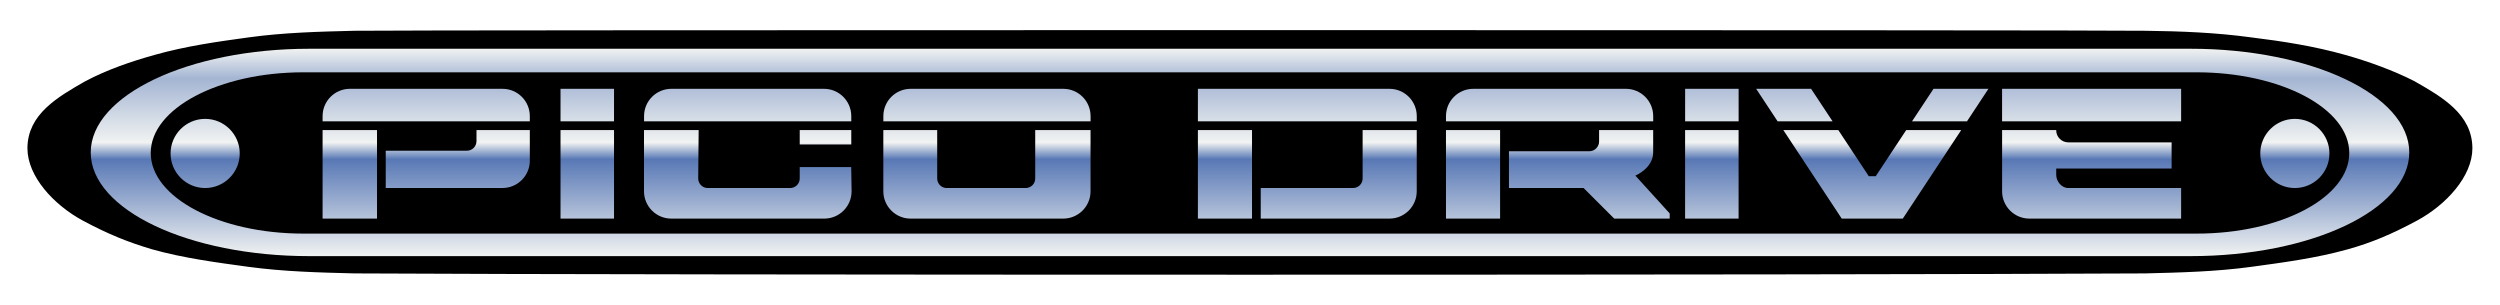 <?xml version="1.0" encoding="UTF-8" standalone="no"?>
<!-- Generator: Adobe Illustrator 24.2.1, SVG Export Plug-In . SVG Version: 6.00 Build 0)  -->

<svg
   xmlns:dc="http://purl.org/dc/elements/1.1/"
   xmlns:cc="http://creativecommons.org/ns#"
   xmlns:rdf="http://www.w3.org/1999/02/22-rdf-syntax-ns#"
   xmlns:svg="http://www.w3.org/2000/svg"
   xmlns="http://www.w3.org/2000/svg"
   xmlns:sodipodi="http://sodipodi.sourceforge.net/DTD/sodipodi-0.dtd"
   xmlns:inkscape="http://www.inkscape.org/namespaces/inkscape"
   version="1.1"
   x="0px"
   y="0px"
   viewBox="0 0 820 100"
   style="enable-background:new 0 0 820 100;"
   xml:space="preserve"
   id="svg58"
   sodipodi:docname="picodrive.svg"
   inkscape:version="0.92.4 (5da689c313, 2019-01-14)"><defs
   id="defs62"><filter
     style="color-interpolation-filters:sRGB;"
     inkscape:label="Drop Shadow"
     id="filter3937"><feFlood
       flood-opacity="1"
       flood-color="rgb(255,255,255)"
       result="flood"
       id="feFlood3927" /><feComposite
       in="flood"
       in2="SourceGraphic"
       operator="out"
       result="composite1"
       id="feComposite3929" /><feGaussianBlur
       in="composite1"
       stdDeviation="3"
       result="blur"
       id="feGaussianBlur3931" /><feOffset
       dx="0"
       dy="0"
       result="offset"
       id="feOffset3933" /><feComposite
       in="offset"
       in2="SourceGraphic"
       operator="atop"
       result="composite2"
       id="feComposite3935" /></filter></defs><sodipodi:namedview
   pagecolor="#ffffff"
   bordercolor="#666666"
   borderopacity="1"
   objecttolerance="10"
   gridtolerance="10"
   guidetolerance="10"
   inkscape:pageopacity="0"
   inkscape:pageshadow="2"
   inkscape:window-width="1920"
   inkscape:window-height="1017"
   id="namedview60"
   showgrid="false"
   inkscape:zoom="1.7731707"
   inkscape:cx="410"
   inkscape:cy="50"
   inkscape:window-x="-8"
   inkscape:window-y="-8"
   inkscape:window-maximized="1"
   inkscape:current-layer="Layer_1" />
<style
   type="text/css"
   id="style38">
	.st0{stroke:#000000;stroke-width:1.915;stroke-miterlimit:17.847;}
	.st1{fill:url(#SVGID_1_);}
</style>
<g
   id="Layer_2">
</g>
<g
   id="Layer_1">
	<g
   id="layer3">
		<g
   id="g7132-3"
   transform="matrix(-1 0 0 1 572.246 0)">
			<path
   id="path6288-1-5"
   class="st0"
   d="M-131.35,88.72c-11.58-0.29-23.17-0.57-34.75-2.15c-10.44-1.43-21.31-2.86-31.46-5.72     c-7.72-2.15-14.16-4.86-22.45-9.3c-9.58-5.15-17.73-14.3-17.73-22.88c0-10.58,9.44-16.02,18.45-21.17     c7.01-3.58,15.02-6.44,22.6-8.58c10.15-2.86,20.31-4.43,30.75-5.72c11.58-1.57,22.74-2,34.47-2.15     c11.15-0.29,576.47-0.29,587.49,0c11.58,0.29,22.88,0.57,34.47,2.15c10.44,1.43,20.59,2.86,30.75,5.72     c7.72,2.15,15.59,4.86,22.6,8.58c9.01,5.15,18.45,10.58,18.45,21.17c0,8.58-8.15,17.73-17.73,22.88     c-8.29,4.43-14.73,7.01-22.45,9.3c-10.15,2.86-21.02,4.29-31.46,5.72c-11.58,1.57-23.17,1.86-34.75,2.15     C355.74,89.29-31.25,89.29-131.35,88.72L-131.35,88.72z" />
		</g>
	</g>
	<linearGradient
   id="SVGID_1_"
   gradientUnits="userSpaceOnUse"
   x1="410"
   y1="84.009"
   x2="410"
   y2="15.991">
		<stop
   offset="0"
   style="stop-color:#F1F3F2"
   id="stop44" />
		<stop
   offset="0.467"
   style="stop-color:#5878B5"
   id="stop46" />
		<stop
   offset="0.548"
   style="stop-color:#F1F3F2"
   id="stop48" />
		<stop
   offset="0.856"
   style="stop-color:#A4B5D3"
   id="stop50" />
		<stop
   offset="1"
   style="stop-color:#F1F3F2"
   id="stop52" />
	</linearGradient>
	<path
   class="st1"
   d="M764.05,50.33c0,6.26-5.08,11.34-11.34,11.34s-11.34-5.08-11.34-11.34s5.08-11.34,11.34-11.34   S764.05,44.07,764.05,50.33z M55.95,50.33c0,6.26,5.08,11.34,11.34,11.34s11.34-5.08,11.34-11.34s-5.08-11.34-11.34-11.34   S55.95,44.07,55.95,50.33z M790.24,50c0,18.78-32.11,34.01-71.71,34.01H101.47c-39.6,0-71.71-15.23-71.71-34.01   s32.11-34.01,71.71-34.01h617.06C758.14,15.99,790.24,31.22,790.24,50z M770.56,50.17c0-14.61-22.43-26.45-50.09-26.45H99.53   c-27.66,0-50.09,11.84-50.09,26.45c0,14.61,22.43,26.45,50.09,26.45h620.93C748.13,76.63,770.56,64.78,770.56,50.17z M105.81,42.66   v29.04h17.85l0-29.04H105.81z M173.78,39.8v-1.71c0-4.95-4.01-8.96-8.96-8.96h-50.05c-4.95,0-8.96,4.01-8.96,8.96v1.71H173.78z    M156.29,42.66v3.64c0,1.72-1.41,3.14-3.14,3.14h-26.63v12.22h38.3c4.95,0,8.96-4.01,8.96-8.96V42.66H156.29z M201.4,39.8V29.13   h-17.55V39.8H201.4z M183.85,42.66v29.04h17.55V42.66H183.85z M279.22,39.8v-1.71c0-4.95-4.01-8.96-8.96-8.96h-50.05   c-4.95,0-8.96,4.01-8.96,8.96v1.71H279.22z M262.31,54.79c0,0,0,1.93,0,3.74c0,1.82-1.48,3.14-3.13,3.14h-27.04   c-1.81,0-3.13-1.49-3.13-3.14l0.15-15.87h-17.93v20.08c0,4.95,4.01,8.96,8.96,8.96h50.17c4.95,0,8.96-4.01,8.96-8.96l-0.12-7.95   L262.31,54.79z M279.22,42.66h-16.91v4.73l16.91,0V42.66z M339.55,42.66c0,4,0,14.41,0,15.87c0,1.82-1.47,3.14-3.11,3.14h-25.93   c-1.8,0-3.11-1.49-3.11-3.14V42.66h-17.67l0,20.08c0,4.95,4.01,8.96,8.96,8.96h50.05c4.95,0,8.96-4.01,8.96-8.96l0-20.08H339.55z    M357.71,39.8l0-1.71c0-4.95-4.01-8.96-8.96-8.96H298.7c-4.95,0-8.96,4.01-8.96,8.96v1.71H357.71z M392.91,42.66v29.04h17.75V42.66   H392.91z M464.7,39.8v-1.71c0-4.95-4.01-8.96-8.96-8.96h-62.83V39.8H464.7z M446.94,42.66l0,15.88c0,1.81-1.48,3.12-3.12,3.12   l-30.3,0v10.04h42.21c4.95,0,8.96-4.01,8.96-8.96l0-20.08H446.94z M542.25,39.8l0-1.71c0-4.95-4.01-8.96-8.96-8.96h-50.05   c-4.95,0-8.96,4.01-8.96,8.96v1.71H542.25z M474.28,42.66l0,29.04h17.75l0-29.04H474.28z M536.4,57.6c0,0,5.84-2.39,5.84-7.65   l0-7.28H524.5l0,3.82c0,1.64-1.48,3.12-3.12,3.12h-26.44v12.06l24.48,0l10.05,10.04l18.19,0l0-1.71L536.4,57.6z M570.27,39.8V29.13   h-17.55V39.8H570.27z M552.71,42.66v29.04h17.55V42.66H552.71z M645.17,39.8l7.04-10.67h-18.02l-7.05,10.67H645.17z M625.24,42.66   l-10,15.14h-2.27l-10-15.14h-18.04l19.16,29.04h20.03l19.16-29.04H625.24z M601.09,39.8l-7.05-10.67h-18.02l7.04,10.67H601.09z    M715.41,39.8V29.13h-58.73V39.8H715.41z M674.44,57.38v-2.11h37.85V46.7h-33.9c-2.14,0-3.95-1.77-3.95-3.91v-0.13h-17.75l0,20.08   c0,4.95,4.01,8.96,8.96,8.96h49.76V61.67h-37.03C676.25,61.67,674.44,59.52,674.44,57.38z"
   id="path55"
   style="filter:url(#filter3937)" />
</g>
</svg>